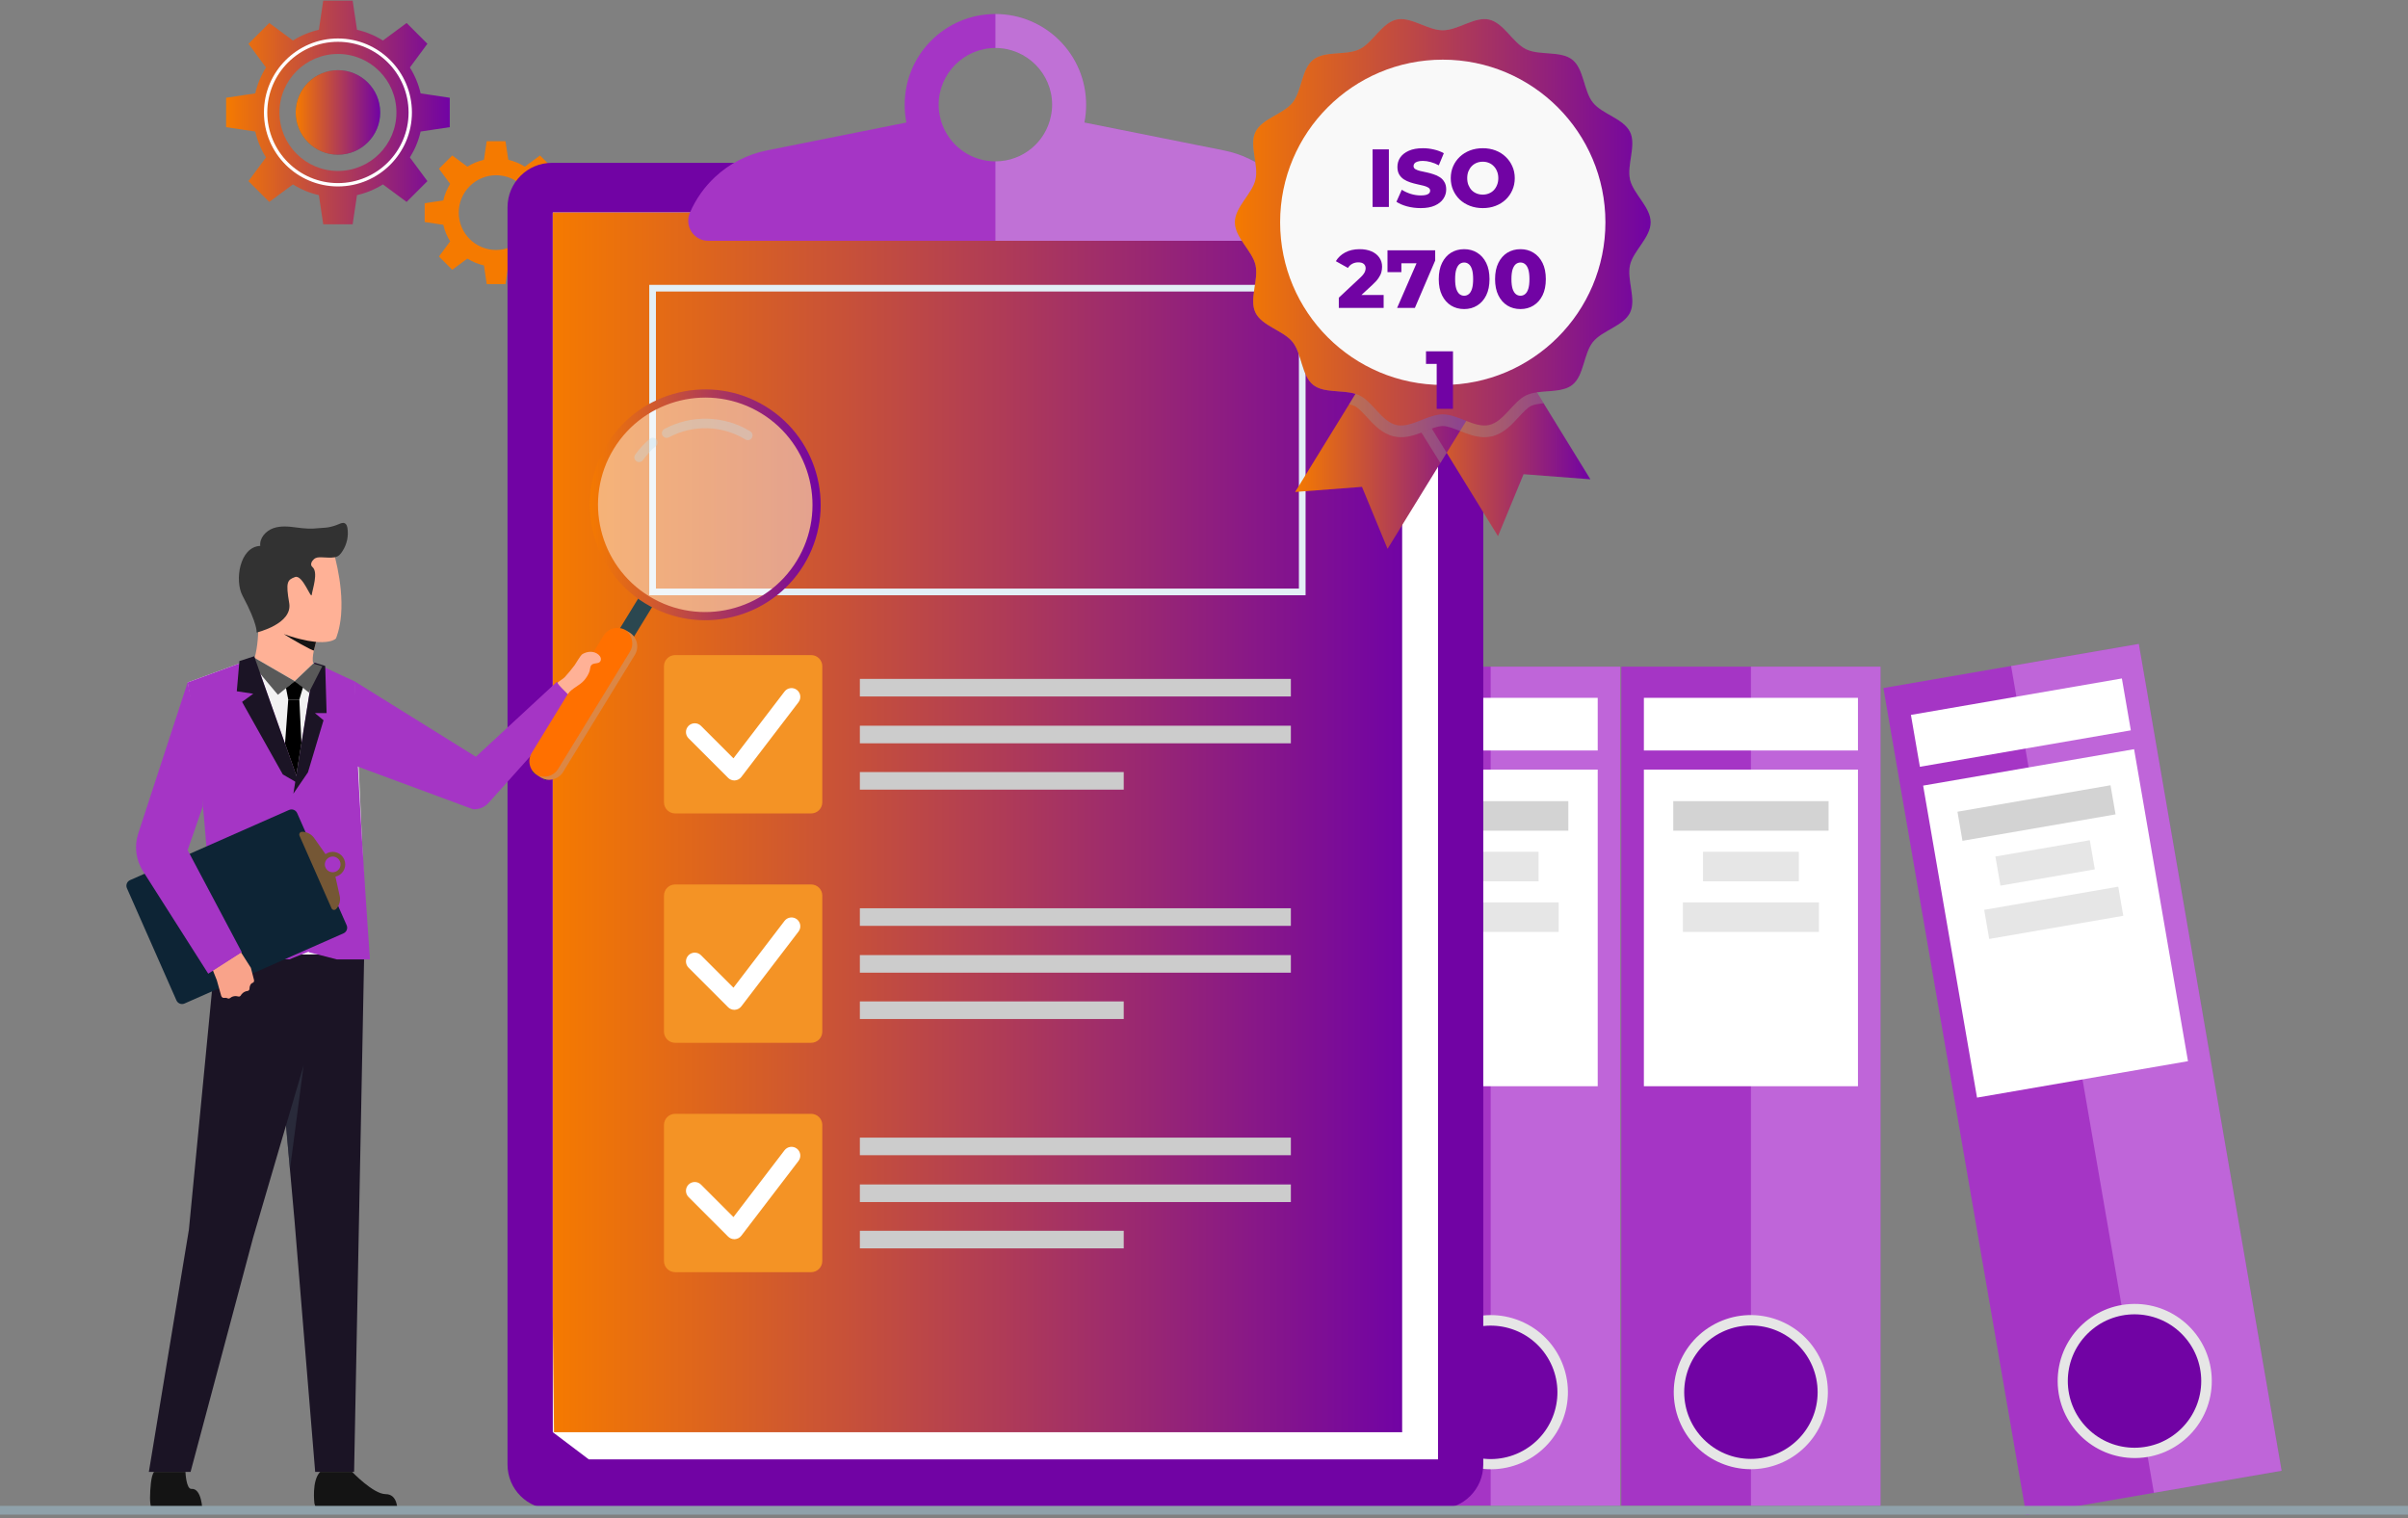<svg width="644" height="406" viewBox="0 0 644 406" fill="none" xmlns="http://www.w3.org/2000/svg">
<rect x="0" y="0" width="644" height="406" fill="#808080" stroke="none"/>
<path d="M433.329 178.297H364.005V402.708H433.329V178.297Z" fill="#A535C5"/>
<g opacity="0.35">
<path d="M433.329 178.297H398.667V402.707H433.329V178.297Z" fill="#F0BCFF"/>
</g>
<path d="M427.294 205.823H370.041V290.502H427.294V205.823Z" fill="white"/>
<path d="M427.294 186.63H370.041V200.711H427.294V186.63Z" fill="white"/>
<path d="M418.14 379.214C421.943 368.486 416.329 356.706 405.6 352.903C394.872 349.101 383.093 354.715 379.29 365.443C375.487 376.172 381.102 387.951 391.83 391.754C402.558 395.556 414.338 389.942 418.14 379.214Z" fill="#E6E6E6"/>
<path d="M408.058 387.551C416.44 382.371 419.037 371.376 413.856 362.994C408.676 354.611 397.681 352.015 389.299 357.195C380.916 362.375 378.32 373.37 383.5 381.753C388.68 390.135 399.675 392.731 408.058 387.551Z" fill="#7103A4"/>
<path d="M419.439 214.261H377.896V222.162H419.439V214.261Z" fill="#D3D3D3"/>
<path d="M411.477 227.8H385.858V235.701H411.477V227.8Z" fill="#E6E6E6"/>
<path d="M416.861 241.34H380.473V249.241H416.861V241.34Z" fill="#E6E6E6"/>
<path d="M502.93 178.297H433.606V402.708H502.93V178.297Z" fill="#A535C5"/>
<g opacity="0.35">
<path d="M502.931 178.297H468.269V402.707H502.931V178.297Z" fill="#F0BCFF"/>
</g>
<path d="M496.895 205.823H439.642V290.502H496.895V205.823Z" fill="white"/>
<path d="M496.895 186.63H439.642V200.711H496.895V186.63Z" fill="white"/>
<path d="M478.717 390.065C488.519 384.281 491.776 371.646 485.992 361.844C480.208 352.042 467.573 348.785 457.771 354.569C447.969 360.353 444.712 372.988 450.496 382.79C456.28 392.592 468.915 395.849 478.717 390.065Z" fill="#E6E6E6"/>
<path d="M450.427 372.331C450.427 362.477 458.415 354.489 468.269 354.489C478.122 354.489 486.111 362.477 486.111 372.331C486.111 382.185 478.123 390.173 468.269 390.173C458.415 390.172 450.427 382.185 450.427 372.331Z" fill="#7103A4"/>
<path d="M489.04 214.261H447.497V222.162H489.04V214.261Z" fill="#D3D3D3"/>
<path d="M481.078 227.8H455.459V235.701H481.078V227.8Z" fill="#E6E6E6"/>
<path d="M486.463 241.34H450.075V249.241H486.463V241.34Z" fill="#E6E6E6"/>
<path d="M572.007 172.21L503.696 184.009L541.89 405.143L610.202 393.344L572.007 172.21Z" fill="#A535C5"/>
<g opacity="0.35">
<path d="M572.007 172.21L537.851 178.11L576.046 399.244L610.202 393.344L572.007 172.21Z" fill="#F0BCFF"/>
</g>
<path d="M570.745 200.362L514.328 210.106L528.74 293.549L585.158 283.805L570.745 200.362Z" fill="white"/>
<path d="M567.479 181.449L511.062 191.194L513.458 205.069L569.875 195.325L567.479 181.449Z" fill="white"/>
<path d="M571.099 389.941C582.48 389.841 591.626 380.533 591.525 369.152C591.425 357.77 582.118 348.625 570.736 348.725C559.355 348.825 550.209 358.133 550.309 369.515C550.409 380.896 559.717 390.042 571.099 389.941Z" fill="#E6E6E6"/>
<path d="M583.476 381.962C590.444 374.994 590.444 363.698 583.476 356.73C576.509 349.762 565.212 349.762 558.244 356.73C551.277 363.698 551.277 374.994 558.244 381.962C565.212 388.93 576.509 388.93 583.476 381.962Z" fill="#7103A4"/>
<path d="M564.441 210.013L523.505 217.083L524.85 224.869L565.786 217.799L564.441 210.013Z" fill="#D3D3D3"/>
<path d="M558.9 224.71L533.655 229.071L534.999 236.856L560.244 232.496L558.9 224.71Z" fill="#E6E6E6"/>
<path d="M566.51 237.135L530.653 243.329L531.998 251.114L567.854 244.921L566.51 237.135Z" fill="#E6E6E6"/>
<path d="M90.376 18.769C84.133 18.769 79.071 23.83 79.071 30.076C79.071 36.319 84.133 41.382 90.376 41.382C96.622 41.382 101.684 36.319 101.684 30.076C101.684 23.831 96.622 18.769 90.376 18.769Z" fill="#516F7E"/>
<path d="M120.284 34.008V26.145L112.49 24.975C111.917 22.484 110.937 20.151 109.62 18.048L114.305 11.709L108.745 6.149L102.406 10.834C100.303 9.516 97.969 8.536 95.478 7.963L94.309 0.17H86.446L85.277 7.963C82.786 8.535 80.452 9.515 78.348 10.833L72.011 6.149L66.451 11.709L71.135 18.047C69.818 20.151 68.838 22.485 68.266 24.976L60.471 26.145V34.008L68.266 35.177C68.838 37.669 69.818 40.002 71.135 42.105L66.451 48.444L72.011 54.004L78.35 49.319C80.452 50.636 82.786 51.616 85.277 52.188L86.447 59.983H94.31L95.479 52.187C97.969 51.615 100.303 50.635 102.406 49.318L108.745 54.004L114.305 48.444L109.62 42.105C110.938 40.002 111.918 37.669 112.49 35.178L120.284 34.008ZM90.376 45.72C81.738 45.72 74.736 38.715 74.736 30.077C74.736 21.438 81.738 14.433 90.376 14.433C99.018 14.433 106.02 21.438 106.02 30.077C106.02 38.715 99.018 45.72 90.376 45.72Z" fill="url(#paint0_linear_1376_1665)"/>
<path d="M101.684 30.076C101.684 36.319 96.622 41.382 90.376 41.382C84.133 41.382 79.071 36.319 79.071 30.076C79.071 23.83 84.133 18.769 90.376 18.769C96.622 18.769 101.684 23.831 101.684 30.076Z" fill="url(#paint1_linear_1376_1665)"/>
<path d="M90.376 49.862C79.466 49.862 70.59 40.987 70.59 30.077C70.59 19.165 79.466 10.288 90.376 10.288C101.288 10.288 110.165 19.165 110.165 30.077C110.165 40.987 101.288 49.862 90.376 49.862ZM90.376 11.18C79.958 11.18 71.483 19.657 71.483 30.076C71.483 40.494 79.958 48.969 90.376 48.969C100.796 48.969 109.272 40.494 109.272 30.076C109.272 19.657 100.796 11.18 90.376 11.18Z" fill="white"/>
<path d="M151.786 59.376V54.353L146.806 53.606C146.441 52.015 145.815 50.524 144.973 49.181L147.966 45.132L144.414 41.58L140.365 44.572C139.022 43.731 137.531 43.105 135.94 42.739L135.193 37.76H130.17L129.423 42.738C127.832 43.103 126.341 43.73 124.997 44.572L120.948 41.579L117.397 45.131L120.389 49.18C119.548 50.523 118.922 52.014 118.556 53.606L113.577 54.353V59.376L118.556 60.123C118.921 61.714 119.548 63.205 120.389 64.549L117.397 68.597L120.948 72.149L124.998 69.156C126.341 69.998 127.832 70.624 129.423 70.989L130.17 75.969H135.193L135.94 70.989C137.531 70.623 139.022 69.997 140.365 69.156L144.415 72.149L147.966 68.597L144.973 64.548C145.815 63.205 146.441 61.714 146.807 60.123L151.786 59.376ZM132.68 66.858C127.161 66.858 122.689 62.383 122.689 56.865C122.689 51.346 127.161 46.871 132.68 46.871C138.2 46.871 142.673 51.346 142.673 56.865C142.673 62.383 138.2 66.858 132.68 66.858Z" fill="#F57A00"/>
<path d="M396.688 55.426V391.694C396.688 398.254 391.37 403.573 384.814 403.573H147.611C141.05 403.573 135.732 398.254 135.732 391.694V55.426C135.732 48.869 141.051 43.551 147.611 43.551H384.814C391.37 43.551 396.688 48.87 396.688 55.426Z" fill="#7103A4"/>
<path d="M374.965 56.83L384.586 64.098V390.292H157.458L147.837 383.024H374.965V56.83Z" fill="white"/>
<path d="M374.965 56.83H147.837V383.024H374.965V56.83Z" fill="#EFEFEF"/>
<path d="M374.967 56.839V383.034H148.169L147.839 352.009V56.839H374.967Z" fill="url(#paint2_linear_1376_1665)"/>
<path d="M216.936 217.546H180.556C178.91 217.546 177.574 216.21 177.574 214.564V178.184C177.574 176.537 178.91 175.202 180.556 175.202H216.936C218.583 175.202 219.918 176.537 219.918 178.184V214.564C219.918 216.21 218.583 217.546 216.936 217.546Z" fill="#F49325"/>
<path d="M196.394 208.724C195.772 208.724 195.172 208.477 194.73 208.035L184.145 197.449C183.226 196.53 183.226 195.041 184.145 194.122C185.064 193.204 186.552 193.204 187.471 194.122L196.157 202.808L209.815 184.947C210.602 183.917 212.078 183.716 213.113 184.507C214.146 185.296 214.342 186.773 213.553 187.805L198.262 207.8C197.85 208.339 197.227 208.673 196.55 208.718C196.497 208.723 196.445 208.724 196.394 208.724Z" fill="white"/>
<path d="M345.232 181.564H229.964V186.268H345.232V181.564Z" fill="#CCCCCC"/>
<path d="M300.536 206.479H229.964V211.184H300.536V206.479Z" fill="#CCCCCC"/>
<path d="M345.232 194.089H229.964V198.794H345.232V194.089Z" fill="#CCCCCC"/>
<path d="M216.936 278.888H180.556C178.91 278.888 177.574 277.552 177.574 275.906V239.526C177.574 237.879 178.91 236.544 180.556 236.544H216.936C218.583 236.544 219.918 237.879 219.918 239.526V275.906C219.918 277.552 218.583 278.888 216.936 278.888Z" fill="#F49325"/>
<path d="M196.394 270.066C195.772 270.066 195.172 269.819 194.73 269.377L184.145 258.791C183.226 257.872 183.226 256.384 184.145 255.465C185.064 254.546 186.552 254.546 187.471 255.465L196.157 264.151L209.815 246.289C210.602 245.259 212.078 245.058 213.113 245.849C214.146 246.639 214.342 248.116 213.553 249.147L198.262 269.143C197.85 269.681 197.227 270.016 196.55 270.06C196.497 270.065 196.445 270.066 196.394 270.066Z" fill="white"/>
<path d="M345.232 242.906H229.964V247.611H345.232V242.906Z" fill="#CCCCCC"/>
<path d="M300.536 267.822H229.964V272.526H300.536V267.822Z" fill="#CCCCCC"/>
<path d="M345.232 255.431H229.964V260.136H345.232V255.431Z" fill="#CCCCCC"/>
<path d="M345.232 304.248H229.964V308.953H345.232V304.248Z" fill="#CCCCCC"/>
<path d="M300.536 329.164H229.964V333.868H300.536V329.164Z" fill="#CCCCCC"/>
<path d="M345.232 316.774H229.964V321.479H345.232V316.774Z" fill="#CCCCCC"/>
<path d="M216.936 340.23H180.556C178.91 340.23 177.574 338.895 177.574 337.248V300.869C177.574 299.222 178.91 297.887 180.556 297.887H216.936C218.583 297.887 219.918 299.222 219.918 300.869V337.248C219.918 338.895 218.583 340.23 216.936 340.23Z" fill="#F49325"/>
<path d="M196.393 331.409C195.772 331.409 195.172 331.162 194.73 330.72L184.144 320.134C183.225 319.215 183.225 317.726 184.144 316.807C185.063 315.888 186.552 315.888 187.471 316.807L196.157 325.494L209.815 307.632C210.602 306.602 212.078 306.401 213.113 307.192C214.146 307.982 214.342 309.459 213.553 310.49L198.263 330.486C197.85 331.024 197.227 331.359 196.55 331.404C196.497 331.408 196.445 331.409 196.393 331.409Z" fill="white"/>
<path d="M347.928 56.929C347.484 55.897 346.984 54.898 346.426 53.937C346.366 53.83 346.305 53.725 346.241 53.62C346.133 53.438 346.023 53.255 345.913 53.076C345.871 53.013 345.833 52.949 345.788 52.883C345.678 52.712 345.568 52.541 345.454 52.372C345.451 52.364 345.448 52.358 345.443 52.353C345.313 52.157 345.181 51.964 345.045 51.773C344.623 51.169 344.176 50.583 343.707 50.017C343.544 49.821 343.378 49.626 343.21 49.432C343.058 49.258 342.903 49.087 342.746 48.916C342.583 48.737 342.415 48.56 342.246 48.383C342.238 48.372 342.227 48.361 342.216 48.35C342.056 48.187 341.896 48.027 341.733 47.867C341.647 47.778 341.562 47.696 341.473 47.613C341.385 47.527 341.297 47.445 341.208 47.362C341.206 47.356 341.2 47.354 341.197 47.351C341.054 47.218 340.91 47.086 340.767 46.959C340.667 46.868 340.57 46.782 340.471 46.697C340.284 46.534 340.096 46.371 339.903 46.214C339.712 46.056 339.519 45.899 339.323 45.747C339.171 45.626 339.014 45.507 338.859 45.391C338.619 45.209 338.373 45.032 338.127 44.858C338.006 44.773 337.885 44.69 337.76 44.604C337.52 44.441 337.28 44.284 337.034 44.129C336.929 44.06 336.821 43.994 336.714 43.928C336.512 43.801 336.308 43.679 336.101 43.56C335.957 43.478 335.811 43.392 335.665 43.312C335.535 43.237 335.403 43.163 335.27 43.094C335.259 43.086 335.245 43.08 335.234 43.075C335.093 42.997 334.95 42.922 334.809 42.851C334.663 42.776 334.516 42.702 334.37 42.63C334.221 42.556 334.075 42.484 333.926 42.415C333.92 42.412 333.917 42.409 333.912 42.407C333.693 42.304 333.473 42.205 333.252 42.108C333.025 42.009 332.799 41.912 332.57 41.819C332.341 41.725 332.112 41.633 331.88 41.545C331.778 41.504 331.673 41.465 331.568 41.429C331.466 41.391 331.364 41.355 331.259 41.319C331.121 41.267 330.983 41.219 330.845 41.175C330.765 41.148 330.685 41.12 330.605 41.095C330.362 41.015 330.116 40.938 329.871 40.866C329.733 40.825 329.592 40.783 329.451 40.744C329.31 40.706 329.169 40.667 329.029 40.629C328.786 40.568 328.545 40.507 328.303 40.449C327.977 40.372 327.648 40.3 327.317 40.234L296.534 34.072L290.011 32.766C290.325 31.22 290.472 29.649 290.472 28.007C290.472 14.596 279.623 3.747 266.212 3.747C252.801 3.747 241.951 14.596 241.951 28.007C241.951 29.649 242.098 31.22 242.41 32.766L235.886 34.072L205.103 40.234C199.817 41.286 195.038 43.787 191.223 47.35C191.22 47.353 191.215 47.356 191.212 47.361C188.372 50.014 186.069 53.258 184.493 56.929C184.178 57.631 184.06 58.354 184.06 59.055C184.06 61.882 186.329 64.394 189.399 64.394H343.025C346.092 64.394 348.364 61.882 348.364 59.055C348.364 58.354 348.242 57.631 347.928 56.929ZM251.352 30.977C251.134 30.011 251.037 28.998 251.037 28.007C251.037 19.645 257.851 12.832 266.212 12.832C274.571 12.832 281.387 19.645 281.387 28.007C281.387 28.998 281.288 30.011 281.072 30.977C281.053 31.071 281.034 31.165 281.015 31.256C280.995 31.35 280.973 31.441 280.951 31.535C280.929 31.629 280.907 31.726 280.882 31.819C280.854 31.93 280.824 32.038 280.793 32.145C280.755 32.289 280.714 32.429 280.669 32.57C280.573 32.882 280.465 33.189 280.346 33.492C280.321 33.562 280.294 33.628 280.266 33.697C280.216 33.821 280.164 33.945 280.112 34.067C280.112 34.067 280.109 34.069 280.109 34.072C279.957 34.42 279.794 34.76 279.617 35.093C279.54 35.239 279.46 35.386 279.377 35.529C279.289 35.687 279.195 35.842 279.098 35.996C279.051 36.073 279.002 36.148 278.955 36.222C278.905 36.3 278.855 36.374 278.806 36.449C278.709 36.593 278.61 36.733 278.51 36.874C278.187 37.321 277.842 37.746 277.475 38.155C277.356 38.287 277.235 38.417 277.111 38.544C276.984 38.674 276.857 38.801 276.727 38.925C276.614 39.036 276.498 39.143 276.382 39.248C276.225 39.392 276.062 39.532 275.899 39.668C275.769 39.776 275.637 39.88 275.501 39.985C275.382 40.076 275.261 40.167 275.139 40.256C275.106 40.283 275.07 40.308 275.035 40.33C274.93 40.411 274.822 40.485 274.712 40.557C274.532 40.681 274.35 40.797 274.165 40.91C274.044 40.985 273.919 41.059 273.795 41.131C273.765 41.15 273.732 41.17 273.698 41.186C273.544 41.275 273.389 41.36 273.232 41.443C273.226 41.443 273.224 41.446 273.221 41.449C273.064 41.529 272.909 41.606 272.752 41.681C272.743 41.686 272.732 41.691 272.724 41.694C272.602 41.752 272.481 41.807 272.357 41.863C272.301 41.888 272.246 41.912 272.191 41.934C272.036 42.001 271.882 42.064 271.725 42.125C271.601 42.174 271.474 42.221 271.349 42.266C271.225 42.313 271.101 42.354 270.976 42.393C270.88 42.429 270.78 42.459 270.681 42.489C270.328 42.597 269.969 42.694 269.605 42.776C269.483 42.804 269.359 42.832 269.237 42.856C269.13 42.878 269.019 42.898 268.912 42.917C268.801 42.936 268.691 42.958 268.58 42.972C268.36 43.008 268.139 43.038 267.915 43.063C267.733 43.082 267.551 43.099 267.368 43.113C267.275 43.121 267.183 43.127 267.09 43.132C267.026 43.135 266.963 43.138 266.899 43.14C266.802 43.146 266.703 43.148 266.606 43.151C266.562 43.151 266.518 43.151 266.474 43.154C266.385 43.157 266.3 43.157 266.212 43.157C259.984 43.157 254.639 39.414 252.315 34.072C251.888 33.089 251.562 32.054 251.352 30.977Z" fill="#A535C5"/>
<path opacity="0.3" d="M348.364 59.055C348.364 61.882 346.093 64.395 343.024 64.395H266.211V43.157C273.581 43.157 279.718 37.913 281.071 30.979C281.289 30.012 281.386 28.997 281.386 28.007C281.386 19.646 274.572 12.832 266.211 12.832V3.747C279.621 3.747 290.471 14.596 290.471 28.007C290.471 29.649 290.326 31.22 290.012 32.767L327.319 40.233C336.549 42.069 344.232 48.327 347.929 56.929C348.243 57.63 348.364 58.355 348.364 59.055Z" fill="white"/>
<path d="M349.166 159.193H173.64V76.183H349.166V159.193ZM175.423 157.409H347.383V77.966H175.423V157.409Z" fill="#E3EFF6"/>
<path d="M148.695 183.726L154.906 178.003C155.441 177.51 156.127 177.213 156.853 177.161C159.82 176.947 167.622 176.519 167.893 177.92C168.135 179.17 160.859 180.461 160.859 180.461C160.859 180.461 162.869 183.502 160.97 184.619C159.072 185.735 154.606 186.294 154.606 186.294L152.824 188.088L148.695 183.726Z" fill="#F9A38A"/>
<path d="M97.502 249.867L94.7 393.64H84.291L78.771 326.457L72.148 252.65L97.502 249.867Z" fill="#1B1425"/>
<path d="M85.629 393.641L94.179 393.64C94.179 393.64 99.844 399.599 103.147 399.598C106.45 399.597 106.267 403.902 106.267 403.902L84.639 403.906L84.088 402.085C84.088 402.085 83.306 395.965 85.629 393.641Z" fill="#141414"/>
<path d="M41.204 393.641L49.599 393.64C49.599 393.64 49.769 398.311 51.218 398.196C53.991 397.978 54.128 403.902 54.128 403.902L40.589 403.906L40.469 403.436C40.227 402.485 40.109 401.498 40.125 400.505C40.158 398.357 40.343 394.664 41.204 393.641Z" fill="#141414"/>
<path d="M88.778 252.649L82.764 279.593L67.709 330.938L50.967 393.64H39.813L50.523 328.841L57.015 261.622L57.118 260.583L57.211 259.592L57.803 253.475L66.181 253.253L67.278 253.223L67.509 253.217L88.778 252.649Z" fill="#1B1425"/>
<path d="M94.93 182.562L98.118 254.235C94.886 255.42 65.62 256.133 57.803 253.475C57.782 248.769 57.628 242.179 57.029 234.314C56.538 227.881 55.928 222.921 55.093 216.598C53.965 208.054 52.362 196.52 50.184 182.509L68.098 175.942L83.76 177.373L94.93 182.562Z" fill="#F2F2F2"/>
<path d="M85.762 168.923C85.21 169.713 84.806 170.677 84.506 171.75C84.495 171.785 84.485 171.82 84.477 171.852C84.447 171.959 84.428 172.042 84.418 172.109C84.359 172.433 83.281 175.658 83.759 177.466L78.822 182.158L68.097 175.943C68.917 172.983 69.144 169.508 69.082 165.782L70.895 166.056L75.251 166.736L83.748 167.772L85.593 167.997C85.449 168.16 85.882 168.744 85.762 168.923Z" fill="#FFB196"/>
<path d="M85.762 168.923C85.21 169.713 84.806 170.677 84.506 171.75C84.495 171.785 84.485 171.82 84.476 171.852C84.447 171.959 83.956 173.887 83.945 173.954C83.887 174.277 77.437 170.619 75.966 169.615L83.748 167.771L85.593 167.996C85.448 168.16 85.882 168.744 85.762 168.923Z" fill="#141414"/>
<path d="M90.425 169.024C90.308 169.442 90.18 169.851 90.038 170.253C89.979 170.42 89.917 170.587 89.851 170.753C89.851 170.753 89.571 171.07 88.777 171.346C88.697 171.372 88.614 171.397 88.521 171.424C87.79 171.635 86.7 171.796 85.125 171.71C85.122 171.709 85.115 171.71 85.112 171.71C84.808 171.692 84.488 171.667 84.146 171.629C81.92 171.4 78.893 170.708 74.79 169.193C73.24 168.619 71.531 167.927 69.652 167.093C69.652 167.093 69.602 166.924 69.536 166.612C68.74 163.483 65.823 148.067 69.677 146.51C73.912 144.798 84.838 143.714 88.748 146.076C88.748 146.076 91.94 155.535 91.221 164.406C91.212 164.494 91.207 164.579 91.198 164.666L91.197 164.669C91.063 166.155 90.817 167.626 90.425 169.024Z" fill="#FFB196"/>
<path d="M68.623 169.161C68.623 169.161 69.005 167.057 64.859 159.31C62.708 155.291 64.048 146.25 69.604 145.993C69.368 143.897 71.085 141.976 73.072 141.271C75.06 140.566 77.244 140.797 79.333 141.08C81.314 141.349 83.172 141.507 85.159 141.258C86.033 141.149 86.922 141.185 87.806 141.024C88.771 140.848 89.716 140.564 90.618 140.175C91.135 139.953 91.734 139.695 92.233 139.957C92.672 140.187 92.838 140.726 92.918 141.215C93.263 143.309 92.788 145.519 91.651 147.308C91.047 148.259 90.571 148.866 89.415 149.058C88.292 149.244 87.151 149.055 86.023 149.049C85.169 149.045 84.565 149.01 83.929 149.576C83.362 150.08 82.843 151.043 83.556 151.644C85.204 153.032 83.564 157.624 83.382 159.036C83.198 160.449 80.956 153.574 78.9 154.328C76.844 155.083 76.375 155.674 77.346 161.284C78.317 166.892 68.623 169.161 68.623 169.161Z" fill="#323232"/>
<path opacity="0.6" d="M76.487 301L81.205 284.91L77.542 312.758L76.487 301Z" fill="#333A48"/>
<path d="M148.934 182.352L127.265 202.385L95.012 182.323C94.538 191.71 93.671 197.684 95.388 204.914L126.494 216.424C127.993 216.522 129.461 215.954 130.545 214.857L154.3 188.341L148.934 182.352Z" fill="#A535C5"/>
<path d="M98.942 256.588H90.097L82.584 254.651L79.234 207.817L84.066 177.216L95.049 182.323C94.576 195.81 98.942 256.588 98.942 256.588Z" fill="#A535C5"/>
<path d="M83.124 254.259L77.389 256.581L56.432 255.295C56.387 250.543 56.262 245.67 56.05 240.681C55.949 238.354 55.831 236.002 55.688 233.626C55.598 232.08 55.497 230.52 55.39 228.953C55.306 227.772 55.219 226.602 55.129 225.434C54.945 223.045 54.74 220.679 54.521 218.341C53.281 205.13 52.257 194.007 50.183 182.508C52.066 181.838 67.214 176.254 68.096 175.942L79.233 207.418L81.766 220.404L82.193 227.359L82.697 235.536L83.124 242.49V254.259H83.124Z" fill="#A535C5"/>
<path d="M82.698 235.536C82.698 235.536 65.016 241.834 56.05 240.681C55.95 238.354 55.831 236.002 55.689 233.626C64.624 234.824 73.687 235.464 82.698 235.536Z" fill="#FFEEE0"/>
<path d="M91.87 249.612L49.35 268.38C48.52 268.746 47.551 268.37 47.185 267.541L33.947 237.548C33.581 236.718 33.956 235.749 34.786 235.383L77.306 216.616C78.135 216.249 79.104 216.625 79.47 217.455L92.708 247.448C93.075 248.277 92.699 249.247 91.87 249.612Z" fill="#0D2435"/>
<path d="M89.882 243.123C89.988 243.009 90.086 242.89 90.177 242.766C90.187 242.752 90.197 242.739 90.207 242.725C90.224 242.701 90.24 242.677 90.257 242.653C90.263 242.644 90.268 242.636 90.274 242.627C90.29 242.603 90.305 242.58 90.32 242.556C90.321 242.555 90.322 242.555 90.322 242.553C90.34 242.526 90.357 242.499 90.373 242.471C90.426 242.384 90.475 242.294 90.52 242.203C90.536 242.172 90.552 242.14 90.567 242.108C90.58 242.079 90.593 242.05 90.606 242.02C90.62 241.99 90.633 241.959 90.646 241.927C90.647 241.926 90.648 241.924 90.648 241.922C90.66 241.892 90.671 241.863 90.683 241.833C90.689 241.818 90.695 241.802 90.7 241.786C90.706 241.77 90.711 241.755 90.717 241.739C90.718 241.738 90.718 241.738 90.718 241.737C90.726 241.711 90.735 241.686 90.743 241.661C90.75 241.643 90.755 241.626 90.76 241.608C90.77 241.576 90.781 241.543 90.79 241.51C90.799 241.477 90.808 241.444 90.816 241.41C90.823 241.384 90.829 241.358 90.835 241.332C90.845 241.291 90.854 241.25 90.862 241.209C90.866 241.189 90.87 241.169 90.874 241.149C90.881 241.109 90.888 241.07 90.894 241.03C90.897 241.013 90.899 240.996 90.901 240.979C90.906 240.946 90.91 240.913 90.913 240.881C90.916 240.858 90.918 240.835 90.92 240.812C90.922 240.791 90.925 240.77 90.926 240.75C90.926 240.748 90.926 240.746 90.926 240.744C90.928 240.722 90.93 240.7 90.931 240.678C90.932 240.655 90.934 240.632 90.935 240.61C90.936 240.587 90.937 240.564 90.937 240.542C90.937 240.541 90.938 240.54 90.938 240.54C90.938 240.507 90.939 240.473 90.938 240.44C90.938 240.405 90.938 240.371 90.937 240.337C90.936 240.303 90.935 240.269 90.933 240.235C90.933 240.22 90.931 240.204 90.93 240.189C90.929 240.174 90.928 240.159 90.927 240.144C90.926 240.123 90.924 240.103 90.922 240.083C90.921 240.072 90.92 240.06 90.919 240.048C90.915 240.013 90.911 239.978 90.906 239.943C90.904 239.923 90.901 239.903 90.898 239.883C90.895 239.863 90.892 239.843 90.889 239.823C90.883 239.789 90.878 239.755 90.871 239.721C90.863 239.675 90.854 239.63 90.844 239.584L89.905 235.348L89.706 234.45C89.919 234.404 90.126 234.335 90.333 234.243C92.029 233.495 92.795 231.517 92.047 229.822C91.298 228.126 89.321 227.36 87.625 228.108C87.418 228.2 87.227 228.306 87.049 228.432L86.52 227.68L84.023 224.131C83.595 223.521 83.012 223.057 82.348 222.773C82.348 222.773 82.347 222.772 82.346 222.772C81.852 222.561 81.313 222.451 80.761 222.457C80.655 222.456 80.557 222.481 80.468 222.521C80.111 222.678 79.919 223.105 80.091 223.494L88.665 242.919C88.836 243.307 89.28 243.454 89.638 243.297C89.726 243.258 89.811 243.202 89.882 243.123ZM87.774 229.463C87.884 229.381 88.007 229.313 88.132 229.258C89.189 228.791 90.431 229.272 90.898 230.329C91.364 231.386 90.883 232.629 89.826 233.095C89.7 233.151 89.567 233.194 89.432 233.221C89.419 233.224 89.406 233.227 89.394 233.229C89.381 233.232 89.368 233.234 89.355 233.237C89.342 233.239 89.329 233.242 89.315 233.244C89.299 233.247 89.284 233.249 89.269 233.251C89.249 233.254 89.229 233.257 89.208 233.259C89.163 233.265 89.119 233.268 89.073 233.27C89.064 233.271 89.054 233.271 89.043 233.271C89.025 233.272 89.006 233.273 88.988 233.273H88.987C88.935 233.273 88.883 233.271 88.831 233.268C88.808 233.266 88.785 233.264 88.762 233.261C88.737 233.259 88.713 233.256 88.688 233.252C88.675 233.25 88.663 233.249 88.651 233.247C88.638 233.245 88.626 233.243 88.614 233.24C88.59 233.236 88.567 233.232 88.544 233.227C88.469 233.211 88.396 233.191 88.324 233.167C88.3 233.16 88.277 233.152 88.254 233.143C88.231 233.134 88.208 233.125 88.185 233.116C88.165 233.108 88.145 233.099 88.125 233.09C88.098 233.079 88.071 233.066 88.045 233.053C88.024 233.042 88.003 233.031 87.982 233.02C87.964 233.01 87.946 233 87.928 232.989C87.922 232.987 87.917 232.984 87.912 232.98C87.896 232.971 87.881 232.962 87.866 232.952C87.84 232.936 87.815 232.92 87.79 232.903C87.774 232.892 87.758 232.88 87.742 232.868C87.738 232.865 87.733 232.862 87.73 232.859C87.71 232.844 87.69 232.83 87.671 232.814C87.671 232.814 87.67 232.813 87.67 232.813C87.651 232.798 87.632 232.783 87.614 232.767C87.613 232.766 87.612 232.765 87.611 232.764C87.597 232.752 87.583 232.74 87.569 232.727C87.563 232.721 87.557 232.716 87.551 232.71C87.534 232.694 87.517 232.678 87.501 232.661C87.487 232.648 87.474 232.635 87.462 232.622C87.449 232.609 87.437 232.595 87.425 232.582C87.415 232.571 87.406 232.561 87.396 232.55C87.363 232.511 87.331 232.471 87.3 232.43C87.29 232.416 87.279 232.402 87.269 232.387C87.26 232.375 87.252 232.362 87.243 232.35C87.234 232.337 87.226 232.324 87.218 232.311C87.201 232.285 87.185 232.259 87.169 232.232C87.157 232.209 87.144 232.187 87.132 232.165C87.126 232.154 87.12 232.142 87.115 232.131C87.111 232.123 87.107 232.115 87.103 232.108C87.097 232.096 87.091 232.083 87.085 232.071C87.083 232.065 87.08 232.06 87.077 232.054C87.072 232.043 87.067 232.033 87.062 232.021C86.715 231.234 86.89 230.349 87.436 229.757C87.537 229.649 87.649 229.55 87.774 229.463Z" fill="#755735"/>
<path d="M64.429 254.651L67.096 258.831L67.933 262.082C68.018 262.414 67.879 262.746 67.59 262.848C67.363 262.927 67.114 263.09 66.941 263.444C66.776 263.783 66.728 264.122 66.728 264.401C66.728 264.723 66.515 264.983 66.216 265.022C65.849 265.071 65.383 265.207 64.957 265.558C64.698 265.771 64.517 266.011 64.391 266.227C64.255 266.461 63.995 266.58 63.724 266.502C63.432 266.419 63.044 266.358 62.611 266.429C62.116 266.511 61.754 266.732 61.518 266.93C61.34 267.078 61.091 267.102 60.862 266.993C60.718 266.925 60.539 266.867 60.335 266.855C60.214 266.849 60.104 266.859 60.005 266.88C59.648 266.956 59.267 266.712 59.158 266.323C58.767 264.933 58.376 263.543 57.985 262.152L56.905 259.451L64.429 254.651Z" fill="#F9A38A"/>
<path d="M50.184 182.509L36.905 223.108C35.882 226.437 36.369 230.047 38.239 232.985L55.689 260.405L64.658 254.65L50.184 227.359L54.257 215.619C53.85 205.043 52.889 194.067 50.184 182.509Z" fill="#A535C5"/>
<path d="M78.822 182.158L74.319 185.81L66.654 176.694L68.097 175.942L78.822 182.158Z" fill="#595959"/>
<path d="M64.028 176.797L63.327 184.876L67.728 185.535L64.738 187.712L75.635 207.11L80.027 209.666L67.976 175.513L64.028 176.797Z" fill="#1B1425"/>
<path d="M78.459 212.26L82.361 206.552L86.524 192.626L84.218 190.704H87.348L86.976 178.094L84.066 177.216L78.459 212.26Z" fill="#1B1425"/>
<path d="M78.822 182.158L82.611 185.233L86.207 178.176L83.759 177.466L78.822 182.158Z" fill="#595959"/>
<path d="M76.491 184.016L77.092 187.1H80.057L81.023 183.849L78.822 182.158L76.491 184.016Z" fill="black"/>
<path d="M77.092 187.1L76.226 198.894L79.234 207.418L80.625 198.719L80.057 187.1H77.092Z" fill="black"/>
<path d="M425.336 128.186L407.463 126.823L400.624 143.393L386.9 121.09L382.919 114.618L382.915 114.614L382.681 114.235L381.252 111.913L380.92 111.374L372.075 97.002L378.582 93.001L378.89 92.81L383.106 90.214L396.787 81.795L399.34 85.944L411.027 104.934L411.101 105.054L412.834 107.869L412.97 108.091L425.336 128.186Z" fill="url(#paint3_linear_1376_1665)"/>
<path d="M399.636 100.386L392.583 111.854L392.142 112.569L391.115 114.235L390.483 115.262L390.479 115.27L389.242 117.28L386.9 121.09L371.091 146.778L364.252 130.208L346.375 131.57L360.544 108.552L360.814 108.115L362.524 105.332L362.601 105.207L372.34 89.379L374.928 85.179L383.106 90.214L384.281 90.936L387.325 92.81L387.415 92.865L399.636 100.386Z" fill="url(#paint4_linear_1376_1665)"/>
<path opacity="0.35" d="M435.961 83.582C434.212 87.209 428.498 88.36 426.011 91.475C423.513 94.602 423.654 100.425 420.523 102.923C418.158 104.816 414.321 104.446 411.026 104.933L411.101 105.054L412.834 107.869C411.522 107.982 410.336 108.146 409.5 108.548C408.458 109.051 407.287 110.328 406.151 111.561C404.238 113.642 402.072 115.999 398.922 116.714C398.313 116.854 397.669 116.925 397.009 116.925C394.699 116.925 392.552 116.089 390.479 115.27C390.448 115.258 390.413 115.242 390.381 115.231C388.699 114.563 387.11 113.935 385.857 113.935C385.007 113.935 384.003 114.224 382.918 114.618C382.403 114.805 381.872 115.016 381.33 115.231C379.226 116.062 377.051 116.925 374.702 116.925C374.046 116.925 373.402 116.855 372.789 116.714C369.643 116 367.473 113.642 365.56 111.562C364.428 110.328 363.257 109.052 362.215 108.548C361.821 108.357 361.345 108.221 360.814 108.115L362.523 105.332C358.928 104.216 354.018 105.183 351.188 102.923C348.061 100.425 348.198 94.601 345.7 91.475C343.213 88.36 337.499 87.209 335.75 83.582C334.033 80.019 336.671 74.839 335.774 70.885C334.903 67.06 330.258 63.543 330.258 59.452C330.258 55.362 334.903 51.848 335.774 48.019C336.671 44.069 334.033 38.889 335.75 35.322C337.499 31.699 343.213 30.544 345.7 27.433C348.198 24.302 348.061 18.479 351.188 15.98C354.303 13.494 359.943 14.919 363.569 13.17C367.137 11.449 369.529 6.133 373.484 5.235C377.309 4.364 381.766 8.096 385.857 8.096C389.948 8.096 394.401 4.364 398.23 5.235C402.181 6.133 404.577 11.449 408.141 13.17C411.767 14.919 417.411 13.494 420.522 15.98C423.653 18.479 423.512 24.303 426.014 27.433C428.497 30.544 434.211 31.699 435.96 35.322C437.681 38.889 435.039 44.069 435.937 48.019C436.807 51.848 441.456 55.361 441.456 59.452C441.456 63.543 436.807 67.06 435.937 70.885C435.04 74.839 437.682 80.019 435.961 83.582Z" fill="#999999"/>
<path d="M435.961 83.582C434.212 87.209 428.497 88.36 426.011 91.475C423.513 94.602 423.654 100.425 420.523 102.923C418.158 104.816 414.321 104.446 411.026 104.933C409.992 105.082 409.008 105.32 408.142 105.738C404.578 107.459 402.182 112.771 398.231 113.669C396.319 114.102 394.246 113.392 392.142 112.568C390.038 111.745 387.903 110.812 385.857 110.812C384.355 110.812 382.801 111.315 381.251 111.912C378.578 112.931 375.904 114.219 373.484 113.669C369.53 112.771 367.137 107.459 363.569 105.738C363.238 105.577 362.886 105.445 362.523 105.332C358.928 104.216 354.018 105.183 351.188 102.923C348.061 100.425 348.198 94.601 345.7 91.475C343.213 88.36 337.499 87.209 335.75 83.582C334.033 80.019 336.671 74.839 335.774 70.885C334.903 67.06 330.259 63.543 330.259 59.452C330.259 55.362 334.904 51.848 335.774 48.019C336.672 44.069 334.033 38.889 335.75 35.322C337.499 31.699 343.213 30.544 345.7 27.433C348.198 24.302 348.061 18.479 351.188 15.98C354.303 13.494 359.943 14.919 363.569 13.17C367.137 11.449 369.529 6.133 373.484 5.235C377.309 4.364 381.767 8.096 385.857 8.096C389.948 8.096 394.402 4.364 398.231 5.235C402.181 6.133 404.578 11.449 408.141 13.17C411.768 14.919 417.412 13.494 420.523 15.98C423.653 18.479 423.512 24.303 426.015 27.433C428.497 30.544 434.212 31.699 435.96 35.322C437.682 38.889 435.039 44.069 435.937 48.019C436.807 51.848 441.456 55.361 441.456 59.452C441.456 63.543 436.807 67.06 435.937 70.885C435.04 74.839 437.682 80.019 435.961 83.582Z" fill="url(#paint5_linear_1376_1665)"/>
<path d="M385.856 102.951C409.879 102.951 429.354 83.476 429.354 59.453C429.354 35.431 409.879 15.956 385.856 15.956C361.834 15.956 342.359 35.431 342.359 59.453C342.359 83.476 361.834 102.951 385.856 102.951Z" fill="#F9F9F9"/>
<path d="M367.088 55.349V39.949H371.444V55.349H367.088ZM379.955 55.657C378.693 55.657 377.476 55.503 376.303 55.195C375.144 54.873 374.198 54.462 373.465 53.963L374.895 50.751C375.584 51.191 376.376 51.558 377.271 51.851C378.18 52.13 379.082 52.269 379.977 52.269C380.578 52.269 381.062 52.218 381.429 52.115C381.795 51.998 382.059 51.851 382.221 51.675C382.397 51.484 382.485 51.264 382.485 51.015C382.485 50.663 382.323 50.385 382.001 50.179C381.678 49.974 381.26 49.805 380.747 49.673C380.233 49.541 379.661 49.409 379.031 49.277C378.415 49.145 377.791 48.977 377.161 48.771C376.545 48.566 375.98 48.302 375.467 47.979C374.953 47.642 374.535 47.209 374.213 46.681C373.89 46.139 373.729 45.456 373.729 44.635C373.729 43.711 373.978 42.875 374.477 42.127C374.99 41.379 375.753 40.778 376.765 40.323C377.777 39.868 379.038 39.641 380.549 39.641C381.561 39.641 382.551 39.758 383.519 39.993C384.501 40.213 385.374 40.543 386.137 40.983L384.795 44.217C384.061 43.821 383.335 43.528 382.617 43.337C381.898 43.132 381.201 43.029 380.527 43.029C379.925 43.029 379.441 43.095 379.075 43.227C378.708 43.344 378.444 43.506 378.283 43.711C378.121 43.916 378.041 44.151 378.041 44.415C378.041 44.752 378.195 45.024 378.503 45.229C378.825 45.42 379.243 45.581 379.757 45.713C380.285 45.831 380.857 45.955 381.473 46.087C382.103 46.219 382.727 46.388 383.343 46.593C383.973 46.784 384.545 47.048 385.059 47.385C385.572 47.708 385.983 48.141 386.291 48.683C386.613 49.211 386.775 49.879 386.775 50.685C386.775 51.58 386.518 52.408 386.005 53.171C385.506 53.919 384.751 54.52 383.739 54.975C382.741 55.43 381.48 55.657 379.955 55.657ZM396.553 55.657C395.321 55.657 394.184 55.459 393.143 55.063C392.102 54.667 391.192 54.11 390.415 53.391C389.652 52.658 389.058 51.807 388.633 50.839C388.208 49.871 387.995 48.808 387.995 47.649C387.995 46.49 388.208 45.427 388.633 44.459C389.058 43.491 389.652 42.648 390.415 41.929C391.192 41.196 392.102 40.631 393.143 40.235C394.184 39.839 395.321 39.641 396.553 39.641C397.8 39.641 398.936 39.839 399.963 40.235C401.004 40.631 401.906 41.196 402.669 41.929C403.432 42.648 404.026 43.491 404.451 44.459C404.891 45.427 405.111 46.49 405.111 47.649C405.111 48.808 404.891 49.879 404.451 50.861C404.026 51.829 403.432 52.672 402.669 53.391C401.906 54.11 401.004 54.667 399.963 55.063C398.936 55.459 397.8 55.657 396.553 55.657ZM396.553 52.049C397.14 52.049 397.682 51.947 398.181 51.741C398.694 51.536 399.134 51.242 399.501 50.861C399.882 50.465 400.176 49.996 400.381 49.453C400.601 48.91 400.711 48.309 400.711 47.649C400.711 46.974 400.601 46.373 400.381 45.845C400.176 45.303 399.882 44.84 399.501 44.459C399.134 44.063 398.694 43.763 398.181 43.557C397.682 43.352 397.14 43.249 396.553 43.249C395.966 43.249 395.416 43.352 394.903 43.557C394.404 43.763 393.964 44.063 393.583 44.459C393.216 44.84 392.923 45.303 392.703 45.845C392.498 46.373 392.395 46.974 392.395 47.649C392.395 48.309 392.498 48.91 392.703 49.453C392.923 49.996 393.216 50.465 393.583 50.861C393.964 51.242 394.404 51.536 394.903 51.741C395.416 51.947 395.966 52.049 396.553 52.049ZM358.054 82.349V79.621L363.818 74.231C364.229 73.85 364.53 73.513 364.72 73.219C364.926 72.926 365.058 72.662 365.116 72.427C365.19 72.178 365.226 71.951 365.226 71.745C365.226 71.246 365.058 70.858 364.72 70.579C364.398 70.3 363.906 70.161 363.246 70.161C362.689 70.161 362.168 70.286 361.684 70.535C361.2 70.784 360.804 71.159 360.496 71.657L357.262 69.853C357.834 68.885 358.663 68.108 359.748 67.521C360.834 66.934 362.132 66.641 363.642 66.641C364.83 66.641 365.872 66.832 366.766 67.213C367.661 67.594 368.358 68.137 368.856 68.841C369.37 69.545 369.626 70.374 369.626 71.327C369.626 71.826 369.56 72.325 369.428 72.823C369.296 73.307 369.04 73.828 368.658 74.385C368.292 74.928 367.742 75.537 367.008 76.211L362.432 80.435L361.706 78.895H370.044V82.349H358.054ZM373.644 82.349L379.65 68.555L380.816 70.403H373.006L374.788 68.401V72.779H371.07V66.949H383.83V69.677L378.396 82.349H373.644ZM391.581 82.657C390.261 82.657 389.088 82.342 388.061 81.711C387.049 81.081 386.25 80.171 385.663 78.983C385.076 77.795 384.783 76.35 384.783 74.649C384.783 72.948 385.076 71.503 385.663 70.315C386.25 69.127 387.049 68.218 388.061 67.587C389.088 66.957 390.261 66.641 391.581 66.641C392.886 66.641 394.045 66.957 395.057 67.587C396.084 68.218 396.89 69.127 397.477 70.315C398.064 71.503 398.357 72.948 398.357 74.649C398.357 76.35 398.064 77.795 397.477 78.983C396.89 80.171 396.084 81.081 395.057 81.711C394.045 82.342 392.886 82.657 391.581 82.657ZM391.581 79.093C392.05 79.093 392.461 78.947 392.813 78.653C393.18 78.36 393.466 77.891 393.671 77.245C393.876 76.585 393.979 75.72 393.979 74.649C393.979 73.564 393.876 72.698 393.671 72.053C393.466 71.408 393.18 70.939 392.813 70.645C392.461 70.352 392.05 70.205 391.581 70.205C391.112 70.205 390.694 70.352 390.327 70.645C389.975 70.939 389.689 71.408 389.469 72.053C389.264 72.698 389.161 73.564 389.161 74.649C389.161 75.72 389.264 76.585 389.469 77.245C389.689 77.891 389.975 78.36 390.327 78.653C390.694 78.947 391.112 79.093 391.581 79.093ZM406.642 82.657C405.322 82.657 404.148 82.342 403.122 81.711C402.11 81.081 401.31 80.171 400.724 78.983C400.137 77.795 399.844 76.35 399.844 74.649C399.844 72.948 400.137 71.503 400.724 70.315C401.31 69.127 402.11 68.218 403.122 67.587C404.148 66.957 405.322 66.641 406.642 66.641C407.947 66.641 409.106 66.957 410.118 67.587C411.144 68.218 411.951 69.127 412.538 70.315C413.124 71.503 413.418 72.948 413.418 74.649C413.418 76.35 413.124 77.795 412.538 78.983C411.951 80.171 411.144 81.081 410.118 81.711C409.106 82.342 407.947 82.657 406.642 82.657ZM406.642 79.093C407.111 79.093 407.522 78.947 407.874 78.653C408.24 78.36 408.526 77.891 408.732 77.245C408.937 76.585 409.04 75.72 409.04 74.649C409.04 73.564 408.937 72.698 408.732 72.053C408.526 71.408 408.24 70.939 407.874 70.645C407.522 70.352 407.111 70.205 406.642 70.205C406.172 70.205 405.754 70.352 405.388 70.645C405.036 70.939 404.75 71.408 404.53 72.053C404.324 72.698 404.222 73.564 404.222 74.649C404.222 75.72 404.324 76.585 404.53 77.245C404.75 77.891 405.036 78.36 405.388 78.653C405.754 78.947 406.172 79.093 406.642 79.093ZM384.234 109.349V95.511L386.104 97.315H381.374V93.949H388.59V109.349H384.234Z" fill="#7103A4"/>
<path opacity="0.35" d="M380.152 115.691L385.218 123.823L386.9 121.09L382.915 114.614L380.152 115.691Z" fill="#999999"/>
<path d="M644 402.735H0V405.077H644V402.735Z" fill="#8FA1AA"/>
<path d="M171.511 158.719L142.275 206.441L145.996 208.72L175.232 160.999L171.511 158.719Z" fill="#2B4750"/>
<path d="M144.614 207.892L143.663 207.31C141.614 206.054 140.971 203.375 142.226 201.326L161.412 170.013C162.668 167.964 165.347 167.32 167.396 168.576L168.347 169.159C170.396 170.414 171.039 173.093 169.783 175.142L150.597 206.456C149.342 208.504 146.663 209.148 144.614 207.892Z" fill="#FF7000"/>
<g opacity="0.4">
<path d="M169.783 175.144L150.598 206.455C149.343 208.505 146.662 209.148 144.613 207.893L143.664 207.311C143.602 207.273 143.54 207.235 143.482 207.191C145.502 208.293 148.052 207.625 149.268 205.64L168.453 174.329C169.668 172.345 169.106 169.769 167.207 168.469C167.273 168.501 167.335 168.539 167.396 168.577L168.345 169.158C170.395 170.414 171.039 173.094 169.783 175.144Z" fill="#A7A9AC"/>
</g>
<path opacity="0.45" d="M209.668 156.068C221.297 144.439 221.297 125.584 209.668 113.955C198.038 102.326 179.184 102.326 167.554 113.955C155.925 125.584 155.925 144.439 167.554 156.068C179.184 167.697 198.038 167.697 209.668 156.068Z" fill="white"/>
<g opacity="0.35">
<path d="M177.623 116.926C177.437 116.812 177.278 116.648 177.168 116.443C176.835 115.823 177.068 115.052 177.688 114.72C184.901 110.85 193.703 111.093 200.659 115.356C201.259 115.723 201.446 116.507 201.079 117.106C200.713 117.705 199.929 117.893 199.329 117.526C193.142 113.735 185.31 113.519 178.891 116.963C178.478 117.184 177.996 117.154 177.623 116.926Z" fill="#BFDDE8"/>
</g>
<g opacity="0.35">
<path d="M170.258 123.396C170.232 123.38 170.206 123.362 170.181 123.344C169.609 122.935 169.478 122.14 169.888 121.568C171.004 120.012 172.31 118.6 173.771 117.373C174.309 116.92 175.111 116.991 175.564 117.528C176.016 118.066 175.946 118.869 175.408 119.321C174.11 120.412 172.949 121.667 171.957 123.051C171.565 123.597 170.822 123.741 170.258 123.396Z" fill="#BFDDE8"/>
</g>
<path d="M172.488 161.333C157.973 152.44 153.4 133.398 162.293 118.884C171.186 104.369 190.229 99.796 204.743 108.689C219.257 117.582 223.83 136.625 214.937 151.139C206.044 165.653 187.002 170.226 172.488 161.333ZM203.603 110.549C190.115 102.285 172.418 106.535 164.154 120.023C155.889 133.511 160.139 151.208 173.628 159.473C187.116 167.737 204.813 163.487 213.077 149.999C221.342 136.511 217.092 118.814 203.603 110.549Z" fill="url(#paint6_linear_1376_1665)"/>
<path d="M155.807 174.908C156.472 174.537 157.227 174.308 157.988 174.319C158.75 174.329 159.517 174.59 160.085 175.098C160.358 175.342 160.587 175.65 160.673 176.006C160.759 176.362 160.684 176.769 160.424 177.027C159.98 177.467 159.237 177.332 158.655 177.558C157.754 177.909 157.904 178.676 157.701 179.411C157.461 180.282 156.807 181.297 156.214 181.969C154.904 183.452 153.01 184.005 151.854 185.612C151.523 185.2 149.02 183.033 149.15 182.594C149.23 182.323 150.545 181.638 151.033 181.103C151.976 180.069 152.869 178.988 153.706 177.865C154.082 177.36 155.24 175.225 155.807 174.908Z" fill="#FFB196"/>
<defs>
<linearGradient id="paint0_linear_1376_1665" x1="60.471" y1="30.076" x2="120.284" y2="30.076" gradientUnits="userSpaceOnUse">
<stop stop-color="#F57A00"/>
<stop offset="1" stop-color="#7103A4"/>
</linearGradient>
<linearGradient id="paint1_linear_1376_1665" x1="79.071" y1="30.075" x2="101.684" y2="30.075" gradientUnits="userSpaceOnUse">
<stop stop-color="#F57A00"/>
<stop offset="1" stop-color="#7103A4"/>
</linearGradient>
<linearGradient id="paint2_linear_1376_1665" x1="147.839" y1="219.935" x2="374.967" y2="219.935" gradientUnits="userSpaceOnUse">
<stop stop-color="#F57A00"/>
<stop offset="1" stop-color="#7103A4"/>
</linearGradient>
<linearGradient id="paint3_linear_1376_1665" x1="372.075" y1="112.594" x2="425.336" y2="112.594" gradientUnits="userSpaceOnUse">
<stop stop-color="#F57A00"/>
<stop offset="1" stop-color="#7103A4"/>
</linearGradient>
<linearGradient id="paint4_linear_1376_1665" x1="346.375" y1="115.978" x2="399.636" y2="115.978" gradientUnits="userSpaceOnUse">
<stop stop-color="#F57A00"/>
<stop offset="1" stop-color="#7103A4"/>
</linearGradient>
<linearGradient id="paint5_linear_1376_1665" x1="330.259" y1="59.451" x2="441.456" y2="59.451" gradientUnits="userSpaceOnUse">
<stop stop-color="#F57A00"/>
<stop offset="1" stop-color="#7103A4"/>
</linearGradient>
<linearGradient id="paint6_linear_1376_1665" x1="157.753" y1="135.011" x2="219.477" y2="135.011" gradientUnits="userSpaceOnUse">
<stop stop-color="#F57A00"/>
<stop offset="1" stop-color="#7103A4"/>
</linearGradient>
</defs>
</svg>
